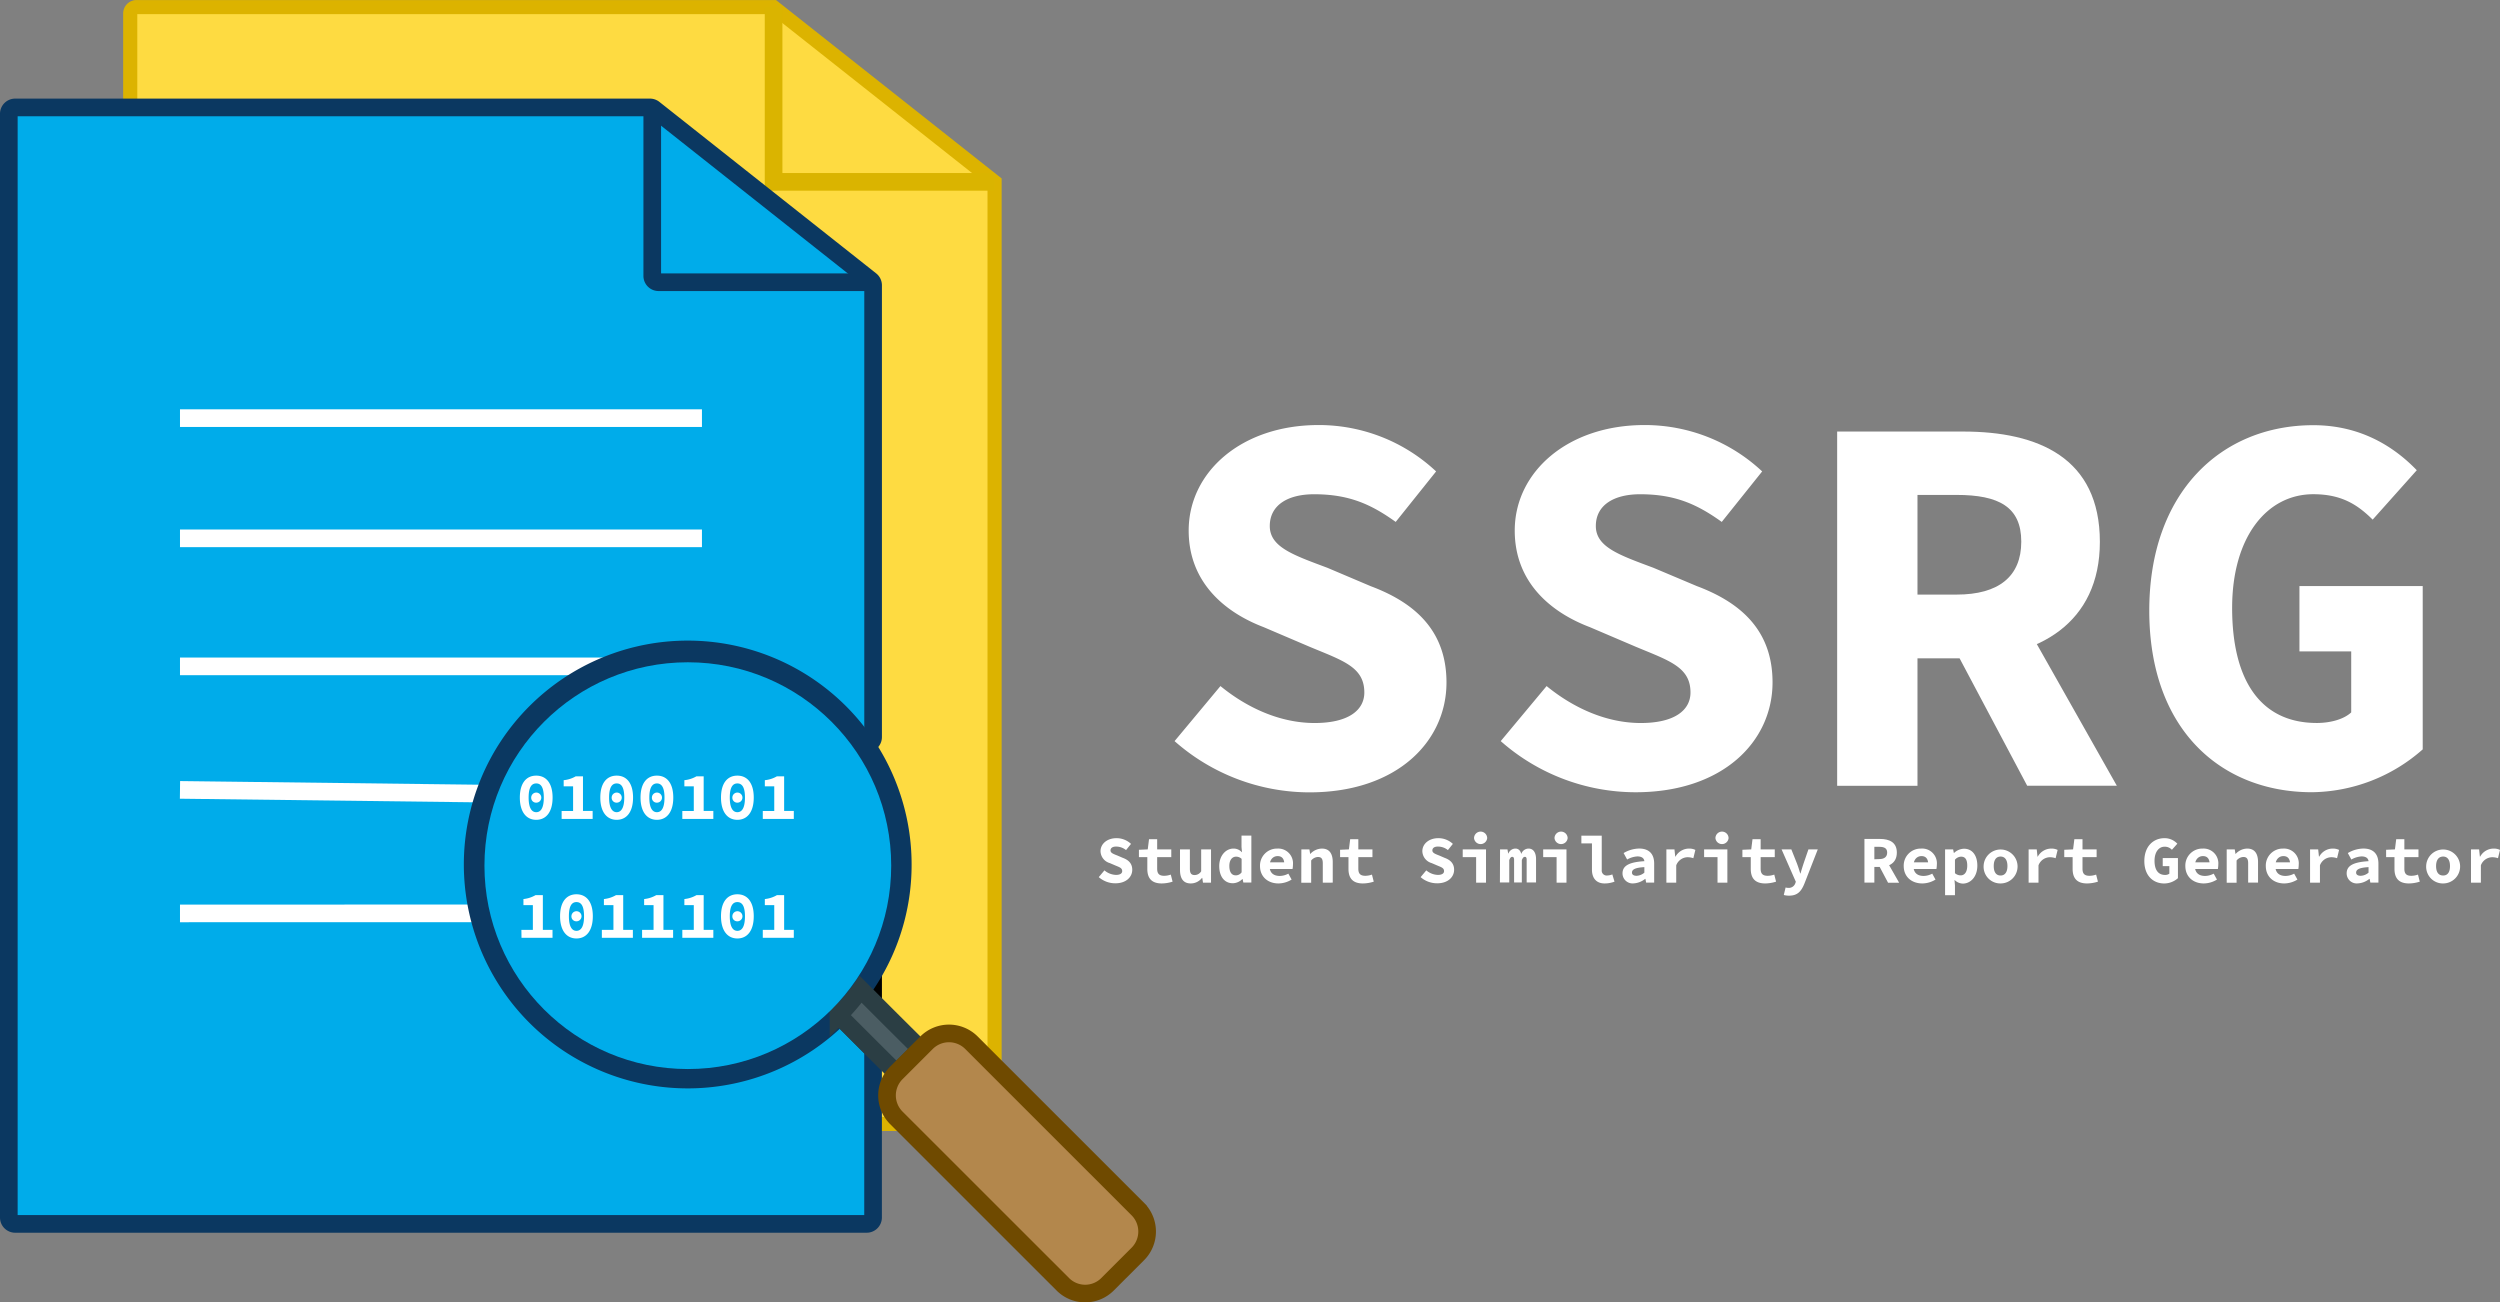<svg xmlns="http://www.w3.org/2000/svg" viewBox="0 0 708.39 369.03"><rect x="0" y="0" width="708.39" height="369.03" fill="#808080" stroke="none"/><defs><style>.cls-1{fill:#fedb41;stroke:#dcb300;stroke-width:4px;}.cls-1,.cls-2,.cls-3,.cls-4,.cls-5,.cls-6,.cls-7,.cls-8,.cls-9{stroke-miterlimit:10;}.cls-2,.cls-3,.cls-5,.cls-6{fill:none;}.cls-2{stroke:#dab400;}.cls-2,.cls-3,.cls-4,.cls-5,.cls-6,.cls-8,.cls-9{stroke-width:5px;}.cls-3{stroke:#000;}.cls-11,.cls-4{fill:#00acea;}.cls-4,.cls-6,.cls-7{stroke:#0b3861;}.cls-5{stroke:#fff;}.cls-7{fill:#0b3861;stroke-width:6px;}.cls-8{fill:#4b5d63;stroke:#2b3e44;}.cls-9{fill:#b3874c;stroke:#6f4a00;}.cls-10{fill:#fff;}</style></defs><g id="Layer_5" data-name="Layer 5"><path class="cls-1" d="M176.88,318.53H357.37L420,368.05V635H175.08V320.33A1.8,1.8,0,0,1,176.88,318.53Z" transform="translate(-138.18 -316.52)"/><polyline class="cls-2" points="219.2 2 219.2 51.53 281.8 51.53"/><path class="cls-3" d="M382.05,596.86a61.59,61.59,0,0,0,3.53-5.48v9Z" transform="translate(-138.18 -316.52)"/><path class="cls-4" d="M385.58,397.36v128a1.8,1.8,0,0,1-3.26,1.07,60.44,60.44,0,0,0-109.71,35c0,1,0,1.91.07,2.85a60.44,60.44,0,0,0,101.83,41.13,1.8,1.8,0,0,1,2.53,0l8,8a1.81,1.81,0,0,1,.53,1.28v46.83a1.81,1.81,0,0,1-1.81,1.8H142.48a1.8,1.8,0,0,1-1.8-1.8V348.77a1.8,1.8,0,0,1,1.8-1.81H322.35a1.81,1.81,0,0,1,1.12.39l61.42,48.59A1.81,1.81,0,0,1,385.58,397.36Z" transform="translate(-138.18 -316.52)"/><line class="cls-5" x1="51" y1="118.48" x2="198.9" y2="118.48"/><line class="cls-5" x1="51" y1="152.54" x2="198.9" y2="152.54"/><line class="cls-5" x1="172.44" y1="188.82" x2="51" y2="188.82"/><line class="cls-5" x1="51" y1="223.82" x2="137.85" y2="224.88"/><line class="cls-5" x1="136.03" y1="258.81" x2="51" y2="258.82"/><path class="cls-6" d="M323,347V394.7a1.79,1.79,0,0,0,1.79,1.79h60.81" transform="translate(-138.18 -316.52)"/><path class="cls-7" d="M393.49,561.48a60.08,60.08,0,0,1-7.91,29.9,61.59,61.59,0,0,1-3.53,5.48,59.38,59.38,0,0,1-6.26,7.36,60.44,60.44,0,0,1-103.11-39.89c-.05-.94-.07-1.89-.07-2.85a60.44,60.44,0,1,1,120.88,0Z" transform="translate(-138.18 -316.52)"/><path class="cls-8" d="M399,613.76l-6.81,6.81L385.58,614l-9.79-9.79a59.38,59.38,0,0,0,6.26-7.36l3.53,3.53,5.22,5.22Z" transform="translate(-138.18 -316.52)"/><path id="Handle" class="cls-9" d="M460.63,671.8,452,680.43a8.94,8.94,0,0,1-12.66,0l-47.21-47.19a9,9,0,0,1,0-12.67h0l6.81-6.81,1.81-1.81a9,9,0,0,1,12.66,0l47.21,47.2A9,9,0,0,1,460.63,671.8Z" transform="translate(-138.18 -316.52)"/><path class="cls-10" d="M471,526.52l13-15.6c7.58,6.21,16.95,10.47,26.68,10.47s14.09-3.73,14.09-8.64c0-7.22-6-9-15.47-12.95l-13.07-5.58C485.16,490,475,481.47,475,466.86c0-16.62,15-29.9,36.78-29.9a48.6,48.6,0,0,1,33.33,13.14l-11.45,14.31c-7.06-5.07-13.32-7.84-23.12-7.84-7.49,0-12.56,3.1-12.56,9,0,6,6.73,8.24,16.35,11.85l12.28,5.21c13.14,4.92,21.44,13.12,21.44,27.28,0,16.68-14,31.13-38.84,31.13A57.82,57.82,0,0,1,471,526.52Z" transform="translate(-138.18 -316.52)"/><path class="cls-10" d="M563.42,526.52l13-15.6c7.59,6.21,16.95,10.47,26.68,10.47s14.09-3.73,14.09-8.64c0-7.22-6-9-15.46-12.95l-13.07-5.58c-11.13-4.22-21.27-12.75-21.27-27.36,0-16.62,15-29.9,36.77-29.9a48.61,48.61,0,0,1,33.34,13.14l-11.45,14.31c-7.06-5.07-13.32-7.84-23.13-7.84-7.48,0-12.55,3.1-12.55,9,0,6,6.72,8.24,16.35,11.85L619,482.6c13.14,4.92,21.44,13.12,21.44,27.28,0,16.68-14,31.13-38.84,31.13A57.82,57.82,0,0,1,563.42,526.52Z" transform="translate(-138.18 -316.52)"/><path class="cls-10" d="M658.75,438.8h35.69c21.26,0,38.75,7.4,38.75,31.27,0,23.07-17.49,33-38.75,33H681.51v36.11H658.75ZM692.59,485c11.93,0,18.33-5.13,18.33-15s-6.4-13.24-18.33-13.24H681.51V485ZM706,482.52l32,56.65H712.6l-22.34-42.1Z" transform="translate(-138.18 -316.52)"/><path class="cls-10" d="M747.19,489.54C747.19,456,767.6,437,793.67,437c13.51,0,23,6.2,29.32,12.76l-12.5,14c-4.33-4.3-8.9-7.2-16.82-7.2-13.16,0-23,12.11-23,32.22,0,20.63,8.13,32.6,24,32.6,3.75,0,7.6-1,9.74-3V501.1H789.74V482.58h34.93v46.28A48.07,48.07,0,0,1,793.26,541C767.63,541,747.19,523.39,747.19,489.54Z" transform="translate(-138.18 -316.52)"/><path class="cls-10" d="M449.52,565.06l1.61-1.92a5.28,5.28,0,0,0,3.29,1.29c1.19,0,1.74-.46,1.74-1.06,0-.9-.74-1.11-1.91-1.6l-1.61-.69a3.6,3.6,0,0,1-2.62-3.37c0-2.05,1.84-3.69,4.53-3.69a6,6,0,0,1,4.11,1.62l-1.41,1.76a4.46,4.46,0,0,0-2.85-1c-.92,0-1.55.38-1.55,1.1s.83,1,2,1.46l1.51.65c1.62.6,2.65,1.61,2.65,3.36,0,2.06-1.73,3.84-4.79,3.84A7.13,7.13,0,0,1,449.52,565.06Z" transform="translate(-138.18 -316.52)"/><path class="cls-10" d="M463.28,562.72v-3.33H460.9v-2.08l2.5-.11.36-2.88h2.31v2.88h4v2.19h-4v3.29c0,1.44.61,2,2,2a5.55,5.55,0,0,0,1.86-.34l.51,2a10.28,10.28,0,0,1-3.08.51C464.34,566.85,463.28,565.19,463.28,562.72Z" transform="translate(-138.18 -316.52)"/><path class="cls-10" d="M472.54,563V557.2h2.8v5.46c0,1.25.33,1.81,1.37,1.81a2.15,2.15,0,0,0,1.83-1.07v-6.2h2.79v9.42h-2.28l-.2-1.35h-.08a4,4,0,0,1-3.17,1.58C473.45,566.85,472.54,565.4,472.54,563Z" transform="translate(-138.18 -316.52)"/><path class="cls-10" d="M483.66,561.92c0-3.09,2-4.95,4-4.95a3.09,3.09,0,0,1,2.37,1h.07l-.13-1.46v-3.21h2.79v13.3h-2.27l-.21-1h-.07a3.93,3.93,0,0,1-2.61,1.19C485.23,566.85,483.66,565,483.66,561.92Zm6.34,1.77v-3.8a2.21,2.21,0,0,0-1.58-.63c-1,0-1.9.83-1.9,2.62s.68,2.68,1.83,2.68A2,2,0,0,0,490,563.69Z" transform="translate(-138.18 -316.52)"/><path class="cls-10" d="M495.21,561.91a4.81,4.81,0,0,1,4.9-4.94,4.18,4.18,0,0,1,4.44,4.53,7.82,7.82,0,0,1-.12,1.25h-7.15v-1.88h5.26l-.44.54c0-1.52-.66-2.31-1.89-2.31s-2.29.93-2.29,2.81,1.06,2.81,2.9,2.81a5.17,5.17,0,0,0,2.42-.65l.93,1.68a7.21,7.21,0,0,1-3.73,1.1C497.5,566.85,495.21,565,495.21,561.91Z" transform="translate(-138.18 -316.52)"/><path class="cls-10" d="M506.93,557.2h2.28l.2,1.26h.08a4.54,4.54,0,0,1,3.26-1.49c2.13,0,3.07,1.46,3.07,3.83v5.82H513v-5.46c0-1.25-.36-1.81-1.38-1.81a2.64,2.64,0,0,0-1.91,1v6.29h-2.8Z" transform="translate(-138.18 -316.52)"/><path class="cls-10" d="M520.28,562.72v-3.33H517.9v-2.08l2.5-.11.36-2.88h2.31v2.88h4v2.19h-4v3.29c0,1.44.61,2,2,2a5.55,5.55,0,0,0,1.86-.34l.51,2a10.34,10.34,0,0,1-3.08.51C521.34,566.85,520.28,565.19,520.28,562.72Z" transform="translate(-138.18 -316.52)"/><path class="cls-10" d="M540.72,565.06l1.61-1.92a5.28,5.28,0,0,0,3.29,1.29c1.19,0,1.74-.46,1.74-1.06,0-.9-.74-1.11-1.91-1.6l-1.61-.69a3.61,3.61,0,0,1-2.63-3.37c0-2.05,1.85-3.69,4.54-3.69a6,6,0,0,1,4.11,1.62l-1.41,1.76a4.46,4.46,0,0,0-2.85-1c-.93,0-1.55.38-1.55,1.1s.83,1,2,1.46l1.51.65c1.62.6,2.65,1.61,2.65,3.36,0,2.06-1.73,3.84-4.8,3.84A7.1,7.1,0,0,1,540.72,565.06Z" transform="translate(-138.18 -316.52)"/><path class="cls-10" d="M556.45,559.39h-3.8V557.2h6.6v9.42h-2.8Zm-.59-5.37a1.86,1.86,0,0,1,3.72,0,1.87,1.87,0,0,1-3.72,0Z" transform="translate(-138.18 -316.52)"/><path class="cls-10" d="M563.23,557.2h2.1l.2,1.16h.07a2.14,2.14,0,0,1,2-1.39c.81,0,1.41.53,1.64,1.54a2.2,2.2,0,0,1,2.08-1.54c1.35,0,2.11,1.16,2.11,3v6.61h-2.66v-6.41c0-.59-.14-.86-.51-.86s-.6.3-.86.92v6.35h-2.19v-6.41c0-.59-.17-.86-.53-.86s-.59.3-.84.92v6.35h-2.65Z" transform="translate(-138.18 -316.52)"/><path class="cls-10" d="M579.25,559.39h-3.8V557.2h6.6v9.42h-2.8Zm-.59-5.37a1.86,1.86,0,0,1,3.72,0,1.87,1.87,0,0,1-3.72,0Z" transform="translate(-138.18 -316.52)"/><path class="cls-10" d="M589.27,562.94v-7.43h-3v-2.19h5.77v9.73a1.4,1.4,0,0,0,1.53,1.55,4.21,4.21,0,0,0,1.47-.31l.62,2.05a7.85,7.85,0,0,1-2.81.51C590.5,566.85,589.27,565.33,589.27,562.94Z" transform="translate(-138.18 -316.52)"/><path class="cls-10" d="M597.93,564c0-2.11,1.74-3.19,6.19-3.46-.09-.84-.73-1.35-2-1.35a6.58,6.58,0,0,0-2.88.88l-1-1.83a8.89,8.89,0,0,1,4.41-1.28c2.65,0,4.25,1.38,4.25,4.27v5.38h-2.28l-.2-1.06h-.07a5.78,5.78,0,0,1-3.35,1.29A2.85,2.85,0,0,1,597.93,564Zm6.19-.22v-1.55c-2.77.14-3.51.74-3.51,1.55,0,.6.51.9,1.3.9A3.61,3.61,0,0,0,604.12,563.79Z" transform="translate(-138.18 -316.52)"/><path class="cls-10" d="M610.36,557.2h2.29l.22,2.06h.07a4.39,4.39,0,0,1,3.82-2.29,3.92,3.92,0,0,1,1.81.38L618,559.7a4.91,4.91,0,0,0-1.67-.28,3.52,3.52,0,0,0-3.18,2.3v4.9h-2.79Z" transform="translate(-138.18 -316.52)"/><path class="cls-10" d="M624.85,559.39h-3.8V557.2h6.59v9.42h-2.79Zm-.59-5.37a1.86,1.86,0,0,1,3.72,0,1.87,1.87,0,0,1-3.72,0Z" transform="translate(-138.18 -316.52)"/><path class="cls-10" d="M634.27,562.72v-3.33H631.9v-2.08l2.5-.11.36-2.88h2.31v2.88h4v2.19h-4v3.29c0,1.44.61,2,2,2a5.6,5.6,0,0,0,1.86-.34l.51,2a10.34,10.34,0,0,1-3.08.51C635.34,566.85,634.27,565.19,634.27,562.72Z" transform="translate(-138.18 -316.52)"/><path class="cls-10" d="M643.63,570.12l.51-2.13a2.62,2.62,0,0,0,.72.11,1.93,1.93,0,0,0,2-1.22l.18-.5L643,557.2h2.77l1.59,4c.33.88.64,1.84.93,2.83h.08c.25-.94.57-1.91.86-2.83l1.38-4h2.65l-3.72,9.53c-.92,2.35-2,3.58-4.42,3.58A5.52,5.52,0,0,1,643.63,570.12Z" transform="translate(-138.18 -316.52)"/><path class="cls-10" d="M666.48,554.24h4.4c2.62,0,4.78.92,4.78,3.86s-2.16,4.07-4.78,4.07h-1.59v4.45h-2.81Zm4.17,5.71c1.48,0,2.27-.64,2.27-1.85s-.79-1.63-2.27-1.63h-1.36V560Zm1.66-.31,4,7h-3.14l-2.75-5.19Z" transform="translate(-138.18 -316.52)"/><path class="cls-10" d="M677.61,561.91a4.81,4.81,0,0,1,4.9-4.94A4.18,4.18,0,0,1,687,561.5a7.82,7.82,0,0,1-.12,1.25h-7.15v-1.88h5.26l-.44.54c0-1.52-.66-2.31-1.9-2.31s-2.28.93-2.28,2.81,1.06,2.81,2.89,2.81a5.21,5.21,0,0,0,2.43-.65l.93,1.68a7.24,7.24,0,0,1-3.74,1.1C679.89,566.85,677.61,565,677.61,561.91Z" transform="translate(-138.18 -316.52)"/><path class="cls-10" d="M689.33,557.2h2.28l.2,1h.07a4.32,4.32,0,0,1,2.81-1.19c2.35,0,3.78,1.89,3.78,4.79,0,3.24-2,5.09-4.09,5.09a3.37,3.37,0,0,1-2.32-1H692l.13,1.53v2.76h-2.8Zm6.28,4.59c0-1.69-.56-2.53-1.74-2.53a2.34,2.34,0,0,0-1.74.87v3.81a2.43,2.43,0,0,0,1.61.62C694.77,564.56,695.61,563.74,695.61,561.79Z" transform="translate(-138.18 -316.52)"/><path class="cls-10" d="M700.25,561.92a4.81,4.81,0,1,1,4.81,4.93A4.73,4.73,0,0,1,700.25,561.92Zm6.75,0c0-1.64-.65-2.69-1.94-2.69s-1.94,1-1.94,2.69.65,2.68,1.94,2.68S707,563.55,707,561.92Z" transform="translate(-138.18 -316.52)"/><path class="cls-10" d="M713,557.2h2.3l.22,2.06h.07a4.38,4.38,0,0,1,3.82-2.29,3.92,3.92,0,0,1,1.81.38l-.57,2.35a4.91,4.91,0,0,0-1.67-.28,3.52,3.52,0,0,0-3.18,2.3v4.9H713Z" transform="translate(-138.18 -316.52)"/><path class="cls-10" d="M725.47,562.72v-3.33H723.1v-2.08l2.5-.11.36-2.88h2.31v2.88h4v2.19h-4v3.29c0,1.44.6,2,2,2a5.65,5.65,0,0,0,1.86-.34l.51,2a10.34,10.34,0,0,1-3.08.51C726.54,566.85,725.47,565.19,725.47,562.72Z" transform="translate(-138.18 -316.52)"/><path class="cls-10" d="M745.79,560.5c0-4.13,2.52-6.48,5.73-6.48a4.92,4.92,0,0,1,3.62,1.57l-1.54,1.73a2.69,2.69,0,0,0-2.08-.88c-1.62,0-2.84,1.49-2.84,4s1,4,3,4a2,2,0,0,0,1.2-.36v-2.14H751v-2.29h4.31v5.71a5.94,5.94,0,0,1-3.88,1.5C748.31,566.85,745.79,564.68,745.79,560.5Z" transform="translate(-138.18 -316.52)"/><path class="cls-10" d="M757.41,561.91a4.8,4.8,0,0,1,4.9-4.94,4.19,4.19,0,0,1,4.44,4.53,7.82,7.82,0,0,1-.12,1.25h-7.15v-1.88h5.26l-.44.54c0-1.52-.66-2.31-1.9-2.31s-2.29.93-2.29,2.81,1.07,2.81,2.9,2.81a5.21,5.21,0,0,0,2.43-.65l.93,1.68a7.24,7.24,0,0,1-3.74,1.1C759.69,566.85,757.41,565,757.41,561.91Z" transform="translate(-138.18 -316.52)"/><path class="cls-10" d="M769.13,557.2h2.28l.2,1.26h.08a4.52,4.52,0,0,1,3.25-1.49c2.13,0,3.07,1.46,3.07,3.83v5.82h-2.8v-5.46c0-1.25-.36-1.81-1.38-1.81a2.63,2.63,0,0,0-1.9,1v6.29h-2.8Z" transform="translate(-138.18 -316.52)"/><path class="cls-10" d="M780.21,561.91a4.8,4.8,0,0,1,4.9-4.94,4.18,4.18,0,0,1,4.43,4.53,8.07,8.07,0,0,1-.11,1.25h-7.15v-1.88h5.26l-.44.54c0-1.52-.66-2.31-1.9-2.31s-2.29.93-2.29,2.81,1.07,2.81,2.9,2.81a5.21,5.21,0,0,0,2.43-.65l.93,1.68a7.24,7.24,0,0,1-3.74,1.1C782.49,566.85,780.21,565,780.21,561.91Z" transform="translate(-138.18 -316.52)"/><path class="cls-10" d="M792.75,557.2h2.3l.22,2.06h.07a4.37,4.37,0,0,1,3.82-2.29,4,4,0,0,1,1.81.38l-.57,2.35a4.91,4.91,0,0,0-1.67-.28,3.51,3.51,0,0,0-3.18,2.3v4.9h-2.8Z" transform="translate(-138.18 -316.52)"/><path class="cls-10" d="M803.12,564c0-2.11,1.75-3.19,6.2-3.46-.1-.84-.73-1.35-2-1.35a6.58,6.58,0,0,0-2.87.88l-1-1.83a8.92,8.92,0,0,1,4.41-1.28c2.65,0,4.26,1.38,4.26,4.27v5.38h-2.29l-.2-1.06h-.07a5.73,5.73,0,0,1-3.34,1.29A2.85,2.85,0,0,1,803.12,564Zm6.2-.22v-1.55c-2.77.14-3.52.74-3.52,1.55,0,.6.52.9,1.31.9A3.61,3.61,0,0,0,809.32,563.79Z" transform="translate(-138.18 -316.52)"/><path class="cls-10" d="M816.67,562.72v-3.33H814.3v-2.08l2.5-.11.36-2.88h2.31v2.88h4v2.19h-4v3.29c0,1.44.6,2,2,2a5.65,5.65,0,0,0,1.86-.34l.51,2a10.34,10.34,0,0,1-3.08.51C817.74,566.85,816.67,565.19,816.67,562.72Z" transform="translate(-138.18 -316.52)"/><path class="cls-10" d="M825.65,561.92a4.81,4.81,0,1,1,4.81,4.93A4.73,4.73,0,0,1,825.65,561.92Zm6.75,0c0-1.64-.65-2.69-1.94-2.69s-2,1-2,2.69.66,2.68,2,2.68S832.4,563.55,832.4,561.92Z" transform="translate(-138.18 -316.52)"/><path class="cls-10" d="M838.35,557.2h2.3l.22,2.06h.07a4.37,4.37,0,0,1,3.82-2.29,4,4,0,0,1,1.81.38L846,559.7a4.91,4.91,0,0,0-1.67-.28,3.5,3.5,0,0,0-3.18,2.3v4.9h-2.8Z" transform="translate(-138.18 -316.52)"/><circle class="cls-11" cx="194.9" cy="245.29" r="57.63"/><path class="cls-10" d="M285.48,542.51c0-4.11,1.85-6.21,4.64-6.21s4.64,2.1,4.64,6.21-1.84,6.31-4.64,6.31S285.48,546.6,285.48,542.51Zm6.79,0c0-3.14-.95-4-2.15-4s-2.15.91-2.15,4,.95,4.15,2.15,4.15S292.27,545.64,292.27,542.51Zm-3.57,0a1.43,1.43,0,1,1,1.42,1.45A1.38,1.38,0,0,1,288.7,542.47Z" transform="translate(-138.18 -316.52)"/><path class="cls-10" d="M297.32,546.33h3.25v-7H297.9v-1.74a8.38,8.38,0,0,0,3.41-1.09h2.06v9.8h2.74v2.26h-8.79Z" transform="translate(-138.18 -316.52)"/><path class="cls-10" d="M308.28,542.51c0-4.11,1.85-6.21,4.64-6.21s4.64,2.1,4.64,6.21-1.84,6.31-4.64,6.31S308.28,546.6,308.28,542.51Zm6.79,0c0-3.14-.95-4-2.15-4s-2.15.91-2.15,4,1,4.15,2.15,4.15S315.07,545.64,315.07,542.51Zm-3.57,0a1.43,1.43,0,1,1,1.42,1.45A1.38,1.38,0,0,1,311.5,542.47Z" transform="translate(-138.18 -316.52)"/><path class="cls-10" d="M319.68,542.51c0-4.11,1.85-6.21,4.64-6.21s4.64,2.1,4.64,6.21-1.84,6.31-4.64,6.31S319.68,546.6,319.68,542.51Zm6.79,0c0-3.14-1-4-2.15-4s-2.15.91-2.15,4,.95,4.15,2.15,4.15S326.47,545.64,326.47,542.51Zm-3.57,0a1.43,1.43,0,1,1,1.42,1.45A1.38,1.38,0,0,1,322.9,542.47Z" transform="translate(-138.18 -316.52)"/><path class="cls-10" d="M331.52,546.33h3.25v-7H332.1v-1.74a8.38,8.38,0,0,0,3.41-1.09h2.06v9.8h2.74v2.26h-8.79Z" transform="translate(-138.18 -316.52)"/><path class="cls-10" d="M342.48,542.51c0-4.11,1.85-6.21,4.64-6.21s4.64,2.1,4.64,6.21-1.84,6.31-4.64,6.31S342.48,546.6,342.48,542.51Zm6.79,0c0-3.14-.95-4-2.15-4s-2.15.91-2.15,4,.95,4.15,2.15,4.15S349.27,545.64,349.27,542.51Zm-3.57,0a1.43,1.43,0,1,1,1.42,1.45A1.38,1.38,0,0,1,345.7,542.47Z" transform="translate(-138.18 -316.52)"/><path class="cls-10" d="M354.32,546.33h3.25v-7H354.9v-1.74a8.38,8.38,0,0,0,3.41-1.09h2.06v9.8h2.74v2.26h-8.79Z" transform="translate(-138.18 -316.52)"/><path class="cls-10" d="M285.92,580h3.25v-7H286.5v-1.73a8.52,8.52,0,0,0,3.41-1.1H292V580h2.74v2.25h-8.79Z" transform="translate(-138.18 -316.52)"/><path class="cls-10" d="M296.88,576.13c0-4.11,1.85-6.21,4.64-6.21s4.64,2.1,4.64,6.21-1.84,6.31-4.64,6.31S296.88,580.22,296.88,576.13Zm6.79,0c0-3.14-.95-4-2.15-4s-2.14.91-2.14,4,.95,4.15,2.14,4.15S303.67,579.26,303.67,576.13Zm-3.57,0a1.43,1.43,0,1,1,1.42,1.45A1.38,1.38,0,0,1,300.1,576.09Z" transform="translate(-138.18 -316.52)"/><path class="cls-10" d="M308.72,580H312v-7H309.3v-1.73a8.52,8.52,0,0,0,3.41-1.1h2.06V580h2.74v2.25h-8.79Z" transform="translate(-138.18 -316.52)"/><path class="cls-10" d="M320.12,580h3.25v-7H320.7v-1.73a8.52,8.52,0,0,0,3.41-1.1h2.06V580h2.74v2.25h-8.79Z" transform="translate(-138.18 -316.52)"/><path class="cls-10" d="M331.52,580h3.25v-7H332.1v-1.73a8.52,8.52,0,0,0,3.41-1.1h2.06V580h2.74v2.25h-8.79Z" transform="translate(-138.18 -316.52)"/><path class="cls-10" d="M342.48,576.13c0-4.11,1.85-6.21,4.64-6.21s4.64,2.1,4.64,6.21-1.84,6.31-4.64,6.31S342.48,580.22,342.48,576.13Zm6.79,0c0-3.14-.95-4-2.15-4s-2.15.91-2.15,4,.95,4.15,2.15,4.15S349.27,579.26,349.27,576.13Zm-3.57,0a1.43,1.43,0,1,1,1.42,1.45A1.38,1.38,0,0,1,345.7,576.09Z" transform="translate(-138.18 -316.52)"/><path class="cls-10" d="M354.32,580h3.25v-7H354.9v-1.73a8.52,8.52,0,0,0,3.41-1.1h2.06V580h2.74v2.25h-8.79Z" transform="translate(-138.18 -316.52)"/></g></svg>